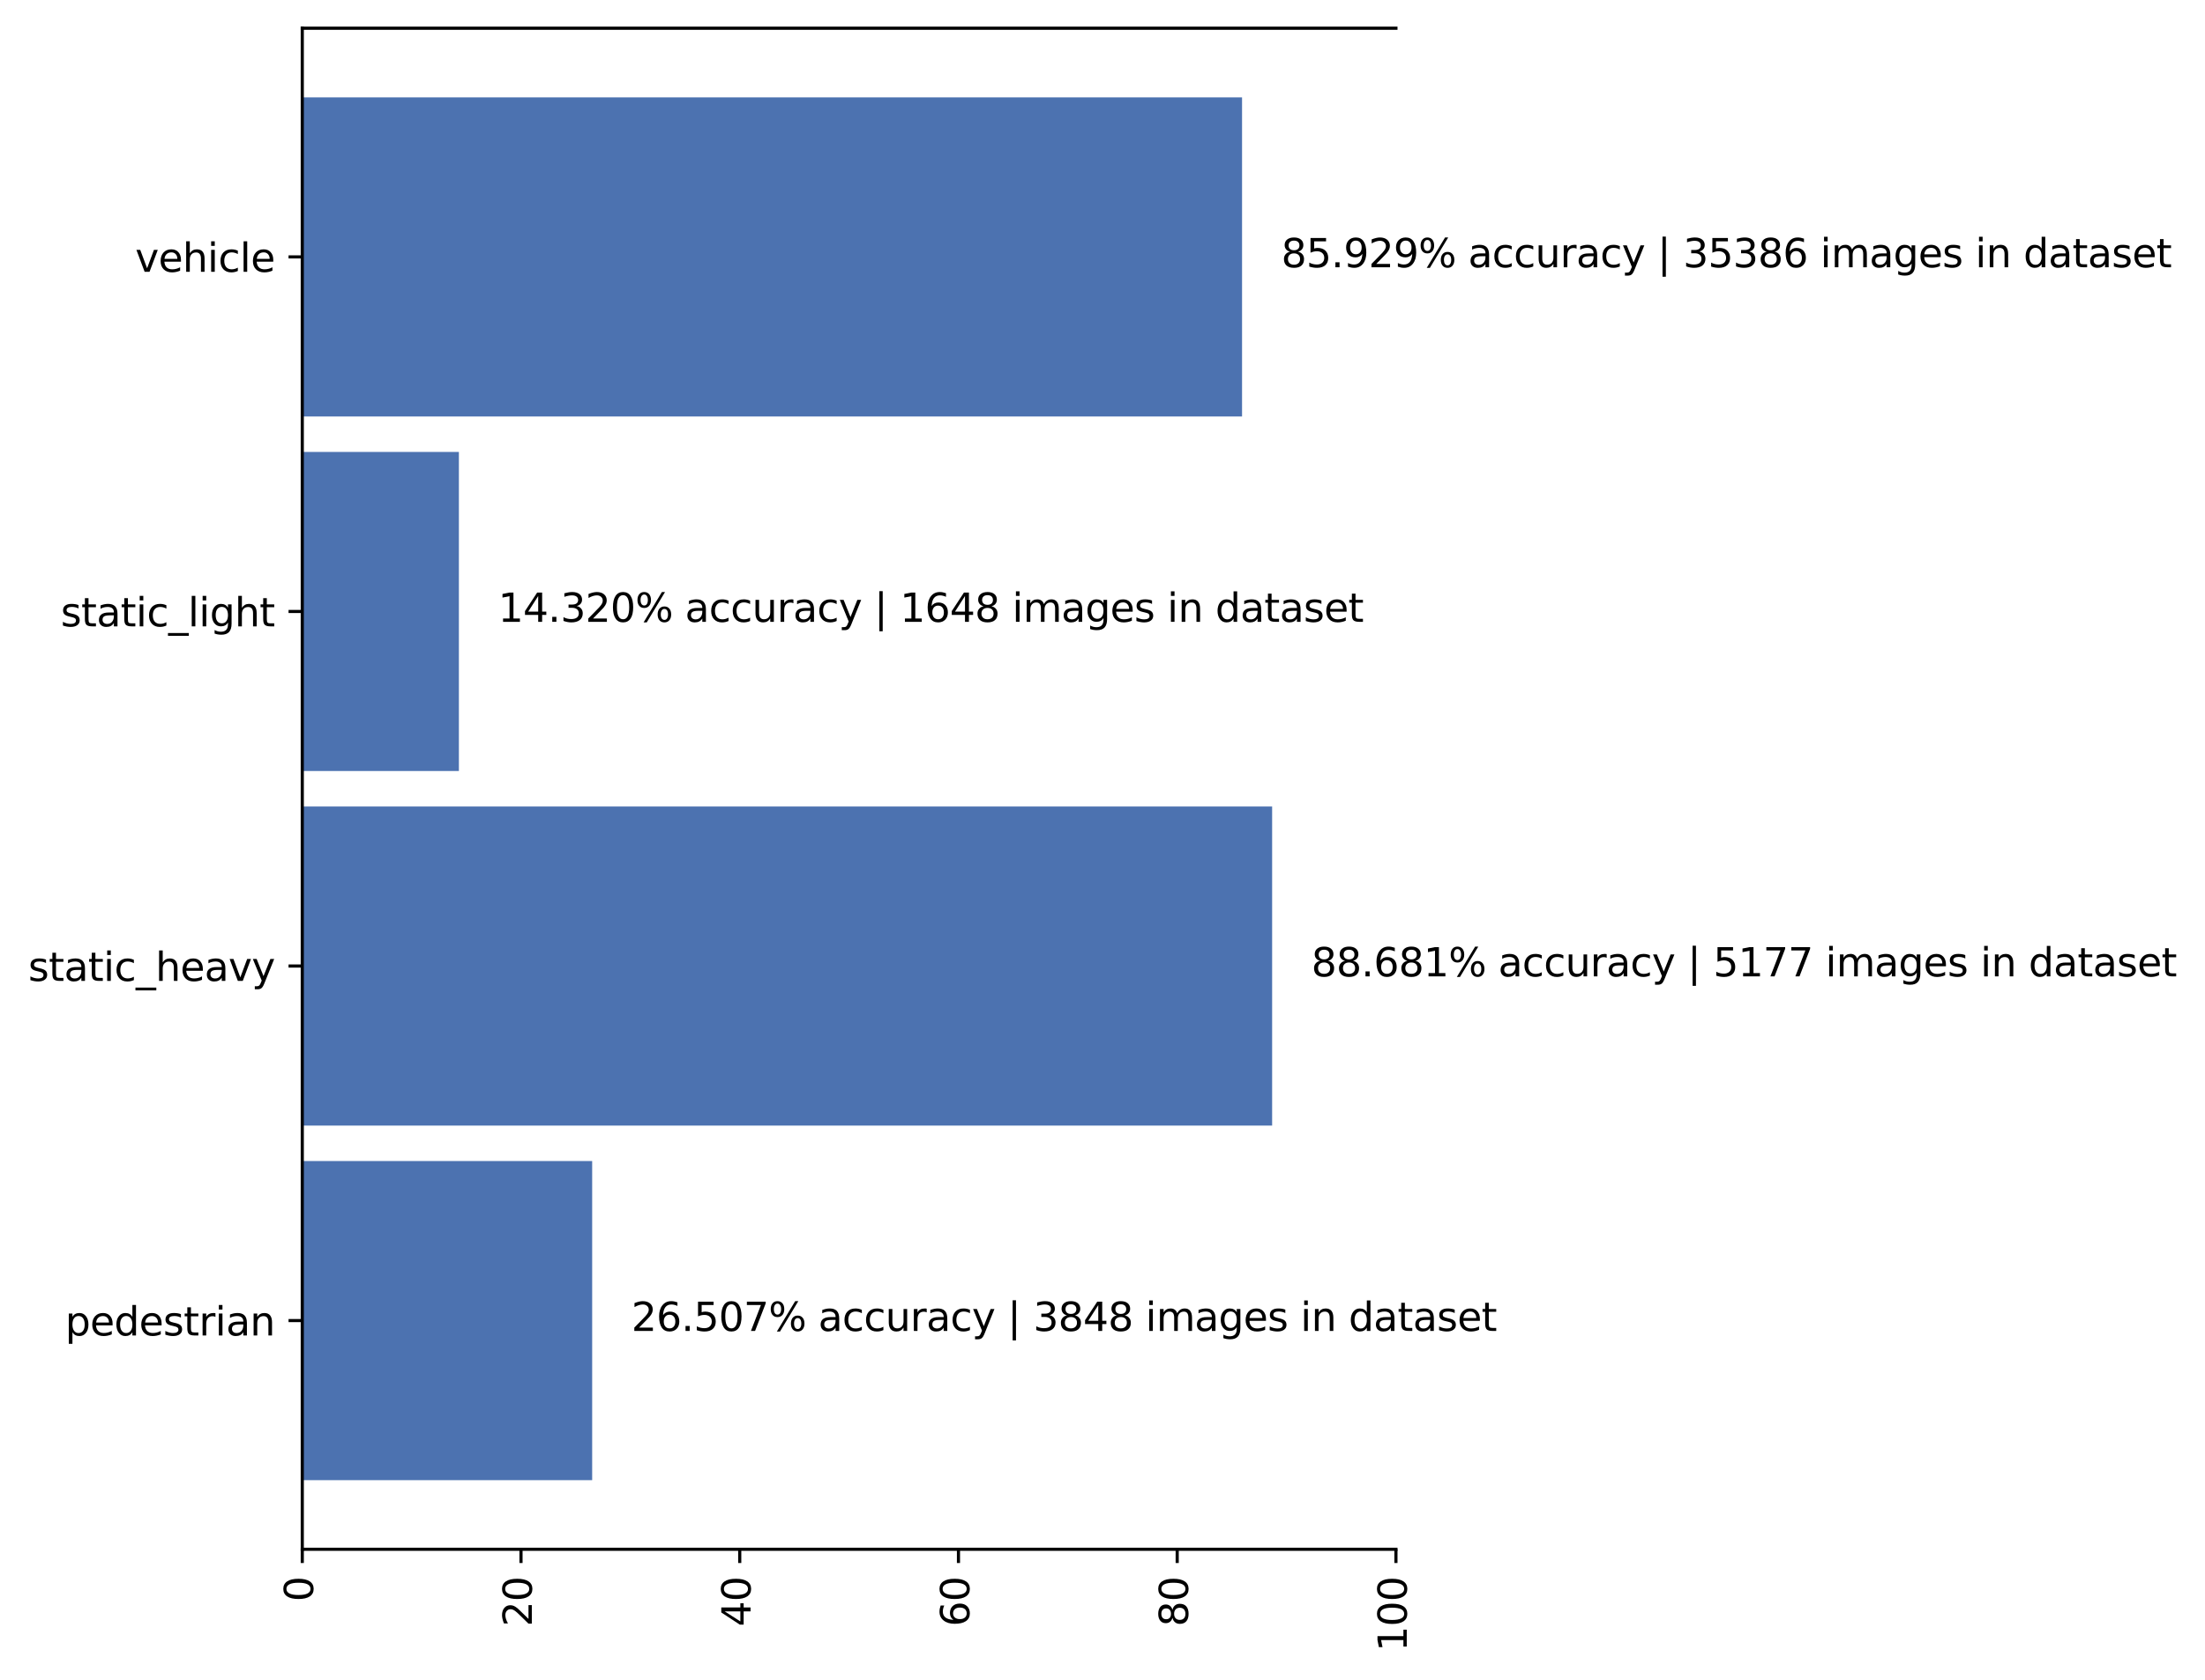 <?xml version="1.0" encoding="utf-8" standalone="no"?>
<!DOCTYPE svg PUBLIC "-//W3C//DTD SVG 1.1//EN"
  "http://www.w3.org/Graphics/SVG/1.1/DTD/svg11.dtd">
<svg xmlns:xlink="http://www.w3.org/1999/xlink" width="562.51pt" height="428.567pt" viewBox="0 0 562.51 428.567" xmlns="http://www.w3.org/2000/svg" version="1.1">
 <defs>
  <style type="text/css">*{stroke-linejoin: round; stroke-linecap: butt}</style>
 </defs>
 <g id="figure_1">
  <g id="patch_1">
   <path d="M 0 428.567 
L 562.51 428.567 
L 562.51 0 
L 0 0 
z
" style="fill: #ffffff"/>
  </g>
  <g id="axes_1">
   <g id="patch_2">
    <path d="M 77.111 395.28 
L 356.111 395.28 
L 356.111 7.2 
L 77.111 7.2 
z
" style="fill: #ffffff"/>
   </g>
   <g id="patch_3">
    <path d="M 77.111 377.64 
L 151.066 377.64 
L 151.066 296.225 
L 77.111 296.225 
z
" clip-path="url(#pc19cdb810f)" style="fill: #4c72b0"/>
   </g>
   <g id="patch_4">
    <path d="M 77.111 287.178 
L 324.53 287.178 
L 324.53 205.763 
L 77.111 205.763 
z
" clip-path="url(#pc19cdb810f)" style="fill: #4c72b0"/>
   </g>
   <g id="patch_5">
    <path d="M 77.111 196.717 
L 117.065 196.717 
L 117.065 115.302 
L 77.111 115.302 
z
" clip-path="url(#pc19cdb810f)" style="fill: #4c72b0"/>
   </g>
   <g id="patch_6">
    <path d="M 77.111 106.255 
L 316.854 106.255 
L 316.854 24.84 
L 77.111 24.84 
z
" clip-path="url(#pc19cdb810f)" style="fill: #4c72b0"/>
   </g>
   <g id="matplotlib.axis_1">
    <g id="xtick_1">
     <g id="line2d_1">
      <defs>
       <path id="mb0c09ec65a" d="M 0 0 
L 0 3.5 
" style="stroke: #000000; stroke-width: 0.8"/>
      </defs>
      <g>
       <use xlink:href="#mb0c09ec65a" x="77.111" y="395.28" style="stroke: #000000; stroke-width: 0.8"/>
      </g>
     </g>
     <g id="text_1">
      <!-- 0 -->
      <g transform="translate(79.87 408.642) rotate(-90) scale(0.1 -0.1)">
       <defs>
        <path id="DejaVuSans-30" d="M 2034 4250 
Q 1547 4250 1301 3770 
Q 1056 3291 1056 2328 
Q 1056 1369 1301 889 
Q 1547 409 2034 409 
Q 2525 409 2770 889 
Q 3016 1369 3016 2328 
Q 3016 3291 2770 3770 
Q 2525 4250 2034 4250 
z
M 2034 4750 
Q 2819 4750 3233 4129 
Q 3647 3509 3647 2328 
Q 3647 1150 3233 529 
Q 2819 -91 2034 -91 
Q 1250 -91 836 529 
Q 422 1150 422 2328 
Q 422 3509 836 4129 
Q 1250 4750 2034 4750 
z
" transform="scale(0.016)"/>
       </defs>
       <use xlink:href="#DejaVuSans-30"/>
      </g>
     </g>
    </g>
    <g id="xtick_2">
     <g id="line2d_2">
      <g>
       <use xlink:href="#mb0c09ec65a" x="132.911" y="395.28" style="stroke: #000000; stroke-width: 0.8"/>
      </g>
     </g>
     <g id="text_2">
      <!-- 20 -->
      <g transform="translate(135.67 415.005) rotate(-90) scale(0.1 -0.1)">
       <defs>
        <path id="DejaVuSans-32" d="M 1228 531 
L 3431 531 
L 3431 0 
L 469 0 
L 469 531 
Q 828 903 1448 1529 
Q 2069 2156 2228 2338 
Q 2531 2678 2651 2914 
Q 2772 3150 2772 3378 
Q 2772 3750 2511 3984 
Q 2250 4219 1831 4219 
Q 1534 4219 1204 4116 
Q 875 4013 500 3803 
L 500 4441 
Q 881 4594 1212 4672 
Q 1544 4750 1819 4750 
Q 2544 4750 2975 4387 
Q 3406 4025 3406 3419 
Q 3406 3131 3298 2873 
Q 3191 2616 2906 2266 
Q 2828 2175 2409 1742 
Q 1991 1309 1228 531 
z
" transform="scale(0.016)"/>
       </defs>
       <use xlink:href="#DejaVuSans-32"/>
       <use xlink:href="#DejaVuSans-30" x="63.623"/>
      </g>
     </g>
    </g>
    <g id="xtick_3">
     <g id="line2d_3">
      <g>
       <use xlink:href="#mb0c09ec65a" x="188.711" y="395.28" style="stroke: #000000; stroke-width: 0.8"/>
      </g>
     </g>
     <g id="text_3">
      <!-- 40 -->
      <g transform="translate(191.47 415.005) rotate(-90) scale(0.1 -0.1)">
       <defs>
        <path id="DejaVuSans-34" d="M 2419 4116 
L 825 1625 
L 2419 1625 
L 2419 4116 
z
M 2253 4666 
L 3047 4666 
L 3047 1625 
L 3713 1625 
L 3713 1100 
L 3047 1100 
L 3047 0 
L 2419 0 
L 2419 1100 
L 313 1100 
L 313 1709 
L 2253 4666 
z
" transform="scale(0.016)"/>
       </defs>
       <use xlink:href="#DejaVuSans-34"/>
       <use xlink:href="#DejaVuSans-30" x="63.623"/>
      </g>
     </g>
    </g>
    <g id="xtick_4">
     <g id="line2d_4">
      <g>
       <use xlink:href="#mb0c09ec65a" x="244.511" y="395.28" style="stroke: #000000; stroke-width: 0.8"/>
      </g>
     </g>
     <g id="text_4">
      <!-- 60 -->
      <g transform="translate(247.27 415.005) rotate(-90) scale(0.1 -0.1)">
       <defs>
        <path id="DejaVuSans-36" d="M 2113 2584 
Q 1688 2584 1439 2293 
Q 1191 2003 1191 1497 
Q 1191 994 1439 701 
Q 1688 409 2113 409 
Q 2538 409 2786 701 
Q 3034 994 3034 1497 
Q 3034 2003 2786 2293 
Q 2538 2584 2113 2584 
z
M 3366 4563 
L 3366 3988 
Q 3128 4100 2886 4159 
Q 2644 4219 2406 4219 
Q 1781 4219 1451 3797 
Q 1122 3375 1075 2522 
Q 1259 2794 1537 2939 
Q 1816 3084 2150 3084 
Q 2853 3084 3261 2657 
Q 3669 2231 3669 1497 
Q 3669 778 3244 343 
Q 2819 -91 2113 -91 
Q 1303 -91 875 529 
Q 447 1150 447 2328 
Q 447 3434 972 4092 
Q 1497 4750 2381 4750 
Q 2619 4750 2861 4703 
Q 3103 4656 3366 4563 
z
" transform="scale(0.016)"/>
       </defs>
       <use xlink:href="#DejaVuSans-36"/>
       <use xlink:href="#DejaVuSans-30" x="63.623"/>
      </g>
     </g>
    </g>
    <g id="xtick_5">
     <g id="line2d_5">
      <g>
       <use xlink:href="#mb0c09ec65a" x="300.311" y="395.28" style="stroke: #000000; stroke-width: 0.8"/>
      </g>
     </g>
     <g id="text_5">
      <!-- 80 -->
      <g transform="translate(303.07 415.005) rotate(-90) scale(0.1 -0.1)">
       <defs>
        <path id="DejaVuSans-38" d="M 2034 2216 
Q 1584 2216 1326 1975 
Q 1069 1734 1069 1313 
Q 1069 891 1326 650 
Q 1584 409 2034 409 
Q 2484 409 2743 651 
Q 3003 894 3003 1313 
Q 3003 1734 2745 1975 
Q 2488 2216 2034 2216 
z
M 1403 2484 
Q 997 2584 770 2862 
Q 544 3141 544 3541 
Q 544 4100 942 4425 
Q 1341 4750 2034 4750 
Q 2731 4750 3128 4425 
Q 3525 4100 3525 3541 
Q 3525 3141 3298 2862 
Q 3072 2584 2669 2484 
Q 3125 2378 3379 2068 
Q 3634 1759 3634 1313 
Q 3634 634 3220 271 
Q 2806 -91 2034 -91 
Q 1263 -91 848 271 
Q 434 634 434 1313 
Q 434 1759 690 2068 
Q 947 2378 1403 2484 
z
M 1172 3481 
Q 1172 3119 1398 2916 
Q 1625 2713 2034 2713 
Q 2441 2713 2670 2916 
Q 2900 3119 2900 3481 
Q 2900 3844 2670 4047 
Q 2441 4250 2034 4250 
Q 1625 4250 1398 4047 
Q 1172 3844 1172 3481 
z
" transform="scale(0.016)"/>
       </defs>
       <use xlink:href="#DejaVuSans-38"/>
       <use xlink:href="#DejaVuSans-30" x="63.623"/>
      </g>
     </g>
    </g>
    <g id="xtick_6">
     <g id="line2d_6">
      <g>
       <use xlink:href="#mb0c09ec65a" x="356.111" y="395.28" style="stroke: #000000; stroke-width: 0.8"/>
      </g>
     </g>
     <g id="text_6">
      <!-- 100 -->
      <g transform="translate(358.87 421.368) rotate(-90) scale(0.1 -0.1)">
       <defs>
        <path id="DejaVuSans-31" d="M 794 531 
L 1825 531 
L 1825 4091 
L 703 3866 
L 703 4441 
L 1819 4666 
L 2450 4666 
L 2450 531 
L 3481 531 
L 3481 0 
L 794 0 
L 794 531 
z
" transform="scale(0.016)"/>
       </defs>
       <use xlink:href="#DejaVuSans-31"/>
       <use xlink:href="#DejaVuSans-30" x="63.623"/>
       <use xlink:href="#DejaVuSans-30" x="127.246"/>
      </g>
     </g>
    </g>
   </g>
   <g id="matplotlib.axis_2">
    <g id="ytick_1">
     <g id="line2d_7">
      <defs>
       <path id="m4b976efcc9" d="M 0 0 
L -3.5 0 
" style="stroke: #000000; stroke-width: 0.8"/>
      </defs>
      <g>
       <use xlink:href="#m4b976efcc9" x="77.111" y="336.932" style="stroke: #000000; stroke-width: 0.8"/>
      </g>
     </g>
     <g id="text_7">
      <!-- pedestrian -->
      <g transform="translate(16.623 340.732) scale(0.1 -0.1)">
       <defs>
        <path id="DejaVuSans-70" d="M 1159 525 
L 1159 -1331 
L 581 -1331 
L 581 3500 
L 1159 3500 
L 1159 2969 
Q 1341 3281 1617 3432 
Q 1894 3584 2278 3584 
Q 2916 3584 3314 3078 
Q 3713 2572 3713 1747 
Q 3713 922 3314 415 
Q 2916 -91 2278 -91 
Q 1894 -91 1617 61 
Q 1341 213 1159 525 
z
M 3116 1747 
Q 3116 2381 2855 2742 
Q 2594 3103 2138 3103 
Q 1681 3103 1420 2742 
Q 1159 2381 1159 1747 
Q 1159 1113 1420 752 
Q 1681 391 2138 391 
Q 2594 391 2855 752 
Q 3116 1113 3116 1747 
z
" transform="scale(0.016)"/>
        <path id="DejaVuSans-65" d="M 3597 1894 
L 3597 1613 
L 953 1613 
Q 991 1019 1311 708 
Q 1631 397 2203 397 
Q 2534 397 2845 478 
Q 3156 559 3463 722 
L 3463 178 
Q 3153 47 2828 -22 
Q 2503 -91 2169 -91 
Q 1331 -91 842 396 
Q 353 884 353 1716 
Q 353 2575 817 3079 
Q 1281 3584 2069 3584 
Q 2775 3584 3186 3129 
Q 3597 2675 3597 1894 
z
M 3022 2063 
Q 3016 2534 2758 2815 
Q 2500 3097 2075 3097 
Q 1594 3097 1305 2825 
Q 1016 2553 972 2059 
L 3022 2063 
z
" transform="scale(0.016)"/>
        <path id="DejaVuSans-64" d="M 2906 2969 
L 2906 4863 
L 3481 4863 
L 3481 0 
L 2906 0 
L 2906 525 
Q 2725 213 2448 61 
Q 2172 -91 1784 -91 
Q 1150 -91 751 415 
Q 353 922 353 1747 
Q 353 2572 751 3078 
Q 1150 3584 1784 3584 
Q 2172 3584 2448 3432 
Q 2725 3281 2906 2969 
z
M 947 1747 
Q 947 1113 1208 752 
Q 1469 391 1925 391 
Q 2381 391 2643 752 
Q 2906 1113 2906 1747 
Q 2906 2381 2643 2742 
Q 2381 3103 1925 3103 
Q 1469 3103 1208 2742 
Q 947 2381 947 1747 
z
" transform="scale(0.016)"/>
        <path id="DejaVuSans-73" d="M 2834 3397 
L 2834 2853 
Q 2591 2978 2328 3040 
Q 2066 3103 1784 3103 
Q 1356 3103 1142 2972 
Q 928 2841 928 2578 
Q 928 2378 1081 2264 
Q 1234 2150 1697 2047 
L 1894 2003 
Q 2506 1872 2764 1633 
Q 3022 1394 3022 966 
Q 3022 478 2636 193 
Q 2250 -91 1575 -91 
Q 1294 -91 989 -36 
Q 684 19 347 128 
L 347 722 
Q 666 556 975 473 
Q 1284 391 1588 391 
Q 1994 391 2212 530 
Q 2431 669 2431 922 
Q 2431 1156 2273 1281 
Q 2116 1406 1581 1522 
L 1381 1569 
Q 847 1681 609 1914 
Q 372 2147 372 2553 
Q 372 3047 722 3315 
Q 1072 3584 1716 3584 
Q 2034 3584 2315 3537 
Q 2597 3491 2834 3397 
z
" transform="scale(0.016)"/>
        <path id="DejaVuSans-74" d="M 1172 4494 
L 1172 3500 
L 2356 3500 
L 2356 3053 
L 1172 3053 
L 1172 1153 
Q 1172 725 1289 603 
Q 1406 481 1766 481 
L 2356 481 
L 2356 0 
L 1766 0 
Q 1100 0 847 248 
Q 594 497 594 1153 
L 594 3053 
L 172 3053 
L 172 3500 
L 594 3500 
L 594 4494 
L 1172 4494 
z
" transform="scale(0.016)"/>
        <path id="DejaVuSans-72" d="M 2631 2963 
Q 2534 3019 2420 3045 
Q 2306 3072 2169 3072 
Q 1681 3072 1420 2755 
Q 1159 2438 1159 1844 
L 1159 0 
L 581 0 
L 581 3500 
L 1159 3500 
L 1159 2956 
Q 1341 3275 1631 3429 
Q 1922 3584 2338 3584 
Q 2397 3584 2469 3576 
Q 2541 3569 2628 3553 
L 2631 2963 
z
" transform="scale(0.016)"/>
        <path id="DejaVuSans-69" d="M 603 3500 
L 1178 3500 
L 1178 0 
L 603 0 
L 603 3500 
z
M 603 4863 
L 1178 4863 
L 1178 4134 
L 603 4134 
L 603 4863 
z
" transform="scale(0.016)"/>
        <path id="DejaVuSans-61" d="M 2194 1759 
Q 1497 1759 1228 1600 
Q 959 1441 959 1056 
Q 959 750 1161 570 
Q 1363 391 1709 391 
Q 2188 391 2477 730 
Q 2766 1069 2766 1631 
L 2766 1759 
L 2194 1759 
z
M 3341 1997 
L 3341 0 
L 2766 0 
L 2766 531 
Q 2569 213 2275 61 
Q 1981 -91 1556 -91 
Q 1019 -91 701 211 
Q 384 513 384 1019 
Q 384 1609 779 1909 
Q 1175 2209 1959 2209 
L 2766 2209 
L 2766 2266 
Q 2766 2663 2505 2880 
Q 2244 3097 1772 3097 
Q 1472 3097 1187 3025 
Q 903 2953 641 2809 
L 641 3341 
Q 956 3463 1253 3523 
Q 1550 3584 1831 3584 
Q 2591 3584 2966 3190 
Q 3341 2797 3341 1997 
z
" transform="scale(0.016)"/>
        <path id="DejaVuSans-6e" d="M 3513 2113 
L 3513 0 
L 2938 0 
L 2938 2094 
Q 2938 2591 2744 2837 
Q 2550 3084 2163 3084 
Q 1697 3084 1428 2787 
Q 1159 2491 1159 1978 
L 1159 0 
L 581 0 
L 581 3500 
L 1159 3500 
L 1159 2956 
Q 1366 3272 1645 3428 
Q 1925 3584 2291 3584 
Q 2894 3584 3203 3211 
Q 3513 2838 3513 2113 
z
" transform="scale(0.016)"/>
       </defs>
       <use xlink:href="#DejaVuSans-70"/>
       <use xlink:href="#DejaVuSans-65" x="63.477"/>
       <use xlink:href="#DejaVuSans-64" x="125"/>
       <use xlink:href="#DejaVuSans-65" x="188.477"/>
       <use xlink:href="#DejaVuSans-73" x="250"/>
       <use xlink:href="#DejaVuSans-74" x="302.1"/>
       <use xlink:href="#DejaVuSans-72" x="341.309"/>
       <use xlink:href="#DejaVuSans-69" x="382.422"/>
       <use xlink:href="#DejaVuSans-61" x="410.205"/>
       <use xlink:href="#DejaVuSans-6e" x="471.484"/>
      </g>
     </g>
    </g>
    <g id="ytick_2">
     <g id="line2d_8">
      <g>
       <use xlink:href="#m4b976efcc9" x="77.111" y="246.471" style="stroke: #000000; stroke-width: 0.8"/>
      </g>
     </g>
     <g id="text_8">
      <!-- static_heavy -->
      <g transform="translate(7.2 250.27) scale(0.1 -0.1)">
       <defs>
        <path id="DejaVuSans-63" d="M 3122 3366 
L 3122 2828 
Q 2878 2963 2633 3030 
Q 2388 3097 2138 3097 
Q 1578 3097 1268 2742 
Q 959 2388 959 1747 
Q 959 1106 1268 751 
Q 1578 397 2138 397 
Q 2388 397 2633 464 
Q 2878 531 3122 666 
L 3122 134 
Q 2881 22 2623 -34 
Q 2366 -91 2075 -91 
Q 1284 -91 818 406 
Q 353 903 353 1747 
Q 353 2603 823 3093 
Q 1294 3584 2113 3584 
Q 2378 3584 2631 3529 
Q 2884 3475 3122 3366 
z
" transform="scale(0.016)"/>
        <path id="DejaVuSans-5f" d="M 3263 -1063 
L 3263 -1509 
L -63 -1509 
L -63 -1063 
L 3263 -1063 
z
" transform="scale(0.016)"/>
        <path id="DejaVuSans-68" d="M 3513 2113 
L 3513 0 
L 2938 0 
L 2938 2094 
Q 2938 2591 2744 2837 
Q 2550 3084 2163 3084 
Q 1697 3084 1428 2787 
Q 1159 2491 1159 1978 
L 1159 0 
L 581 0 
L 581 4863 
L 1159 4863 
L 1159 2956 
Q 1366 3272 1645 3428 
Q 1925 3584 2291 3584 
Q 2894 3584 3203 3211 
Q 3513 2838 3513 2113 
z
" transform="scale(0.016)"/>
        <path id="DejaVuSans-76" d="M 191 3500 
L 800 3500 
L 1894 563 
L 2988 3500 
L 3597 3500 
L 2284 0 
L 1503 0 
L 191 3500 
z
" transform="scale(0.016)"/>
        <path id="DejaVuSans-79" d="M 2059 -325 
Q 1816 -950 1584 -1140 
Q 1353 -1331 966 -1331 
L 506 -1331 
L 506 -850 
L 844 -850 
Q 1081 -850 1212 -737 
Q 1344 -625 1503 -206 
L 1606 56 
L 191 3500 
L 800 3500 
L 1894 763 
L 2988 3500 
L 3597 3500 
L 2059 -325 
z
" transform="scale(0.016)"/>
       </defs>
       <use xlink:href="#DejaVuSans-73"/>
       <use xlink:href="#DejaVuSans-74" x="52.1"/>
       <use xlink:href="#DejaVuSans-61" x="91.309"/>
       <use xlink:href="#DejaVuSans-74" x="152.588"/>
       <use xlink:href="#DejaVuSans-69" x="191.797"/>
       <use xlink:href="#DejaVuSans-63" x="219.58"/>
       <use xlink:href="#DejaVuSans-5f" x="274.561"/>
       <use xlink:href="#DejaVuSans-68" x="324.561"/>
       <use xlink:href="#DejaVuSans-65" x="387.939"/>
       <use xlink:href="#DejaVuSans-61" x="449.463"/>
       <use xlink:href="#DejaVuSans-76" x="510.742"/>
       <use xlink:href="#DejaVuSans-79" x="569.922"/>
      </g>
     </g>
    </g>
    <g id="ytick_3">
     <g id="line2d_9">
      <g>
       <use xlink:href="#m4b976efcc9" x="77.111" y="156.009" style="stroke: #000000; stroke-width: 0.8"/>
      </g>
     </g>
     <g id="text_9">
      <!-- static_light -->
      <g transform="translate(15.494 159.808) scale(0.1 -0.1)">
       <defs>
        <path id="DejaVuSans-6c" d="M 603 4863 
L 1178 4863 
L 1178 0 
L 603 0 
L 603 4863 
z
" transform="scale(0.016)"/>
        <path id="DejaVuSans-67" d="M 2906 1791 
Q 2906 2416 2648 2759 
Q 2391 3103 1925 3103 
Q 1463 3103 1205 2759 
Q 947 2416 947 1791 
Q 947 1169 1205 825 
Q 1463 481 1925 481 
Q 2391 481 2648 825 
Q 2906 1169 2906 1791 
z
M 3481 434 
Q 3481 -459 3084 -895 
Q 2688 -1331 1869 -1331 
Q 1566 -1331 1297 -1286 
Q 1028 -1241 775 -1147 
L 775 -588 
Q 1028 -725 1275 -790 
Q 1522 -856 1778 -856 
Q 2344 -856 2625 -561 
Q 2906 -266 2906 331 
L 2906 616 
Q 2728 306 2450 153 
Q 2172 0 1784 0 
Q 1141 0 747 490 
Q 353 981 353 1791 
Q 353 2603 747 3093 
Q 1141 3584 1784 3584 
Q 2172 3584 2450 3431 
Q 2728 3278 2906 2969 
L 2906 3500 
L 3481 3500 
L 3481 434 
z
" transform="scale(0.016)"/>
       </defs>
       <use xlink:href="#DejaVuSans-73"/>
       <use xlink:href="#DejaVuSans-74" x="52.1"/>
       <use xlink:href="#DejaVuSans-61" x="91.309"/>
       <use xlink:href="#DejaVuSans-74" x="152.588"/>
       <use xlink:href="#DejaVuSans-69" x="191.797"/>
       <use xlink:href="#DejaVuSans-63" x="219.58"/>
       <use xlink:href="#DejaVuSans-5f" x="274.561"/>
       <use xlink:href="#DejaVuSans-6c" x="324.561"/>
       <use xlink:href="#DejaVuSans-69" x="352.344"/>
       <use xlink:href="#DejaVuSans-67" x="380.127"/>
       <use xlink:href="#DejaVuSans-68" x="443.604"/>
       <use xlink:href="#DejaVuSans-74" x="506.982"/>
      </g>
     </g>
    </g>
    <g id="ytick_4">
     <g id="line2d_10">
      <g>
       <use xlink:href="#m4b976efcc9" x="77.111" y="65.548" style="stroke: #000000; stroke-width: 0.8"/>
      </g>
     </g>
     <g id="text_10">
      <!-- vehicle -->
      <g transform="translate(34.494 69.347) scale(0.1 -0.1)">
       <use xlink:href="#DejaVuSans-76"/>
       <use xlink:href="#DejaVuSans-65" x="59.18"/>
       <use xlink:href="#DejaVuSans-68" x="120.703"/>
       <use xlink:href="#DejaVuSans-69" x="184.082"/>
       <use xlink:href="#DejaVuSans-63" x="211.865"/>
       <use xlink:href="#DejaVuSans-6c" x="266.846"/>
       <use xlink:href="#DejaVuSans-65" x="294.629"/>
      </g>
     </g>
    </g>
   </g>
   <g id="patch_7">
    <path d="M 77.111 395.28 
L 77.111 7.2 
" style="fill: none; stroke: #000000; stroke-width: 0.8; stroke-linejoin: miter; stroke-linecap: square"/>
   </g>
   <g id="patch_8">
    <path d="M 77.111 395.28 
L 356.111 395.28 
" style="fill: none; stroke: #000000; stroke-width: 0.8; stroke-linejoin: miter; stroke-linecap: square"/>
   </g>
   <g id="patch_9">
    <path d="M 77.111 7.2 
L 356.111 7.2 
" style="fill: none; stroke: #000000; stroke-width: 0.8; stroke-linejoin: miter; stroke-linecap: square"/>
   </g>
   <g id="text_11">
    <!-- 26.507% accuracy | 3848 images in dataset -->
    <g transform="translate(161.066 339.574) scale(0.1 -0.1)">
     <defs>
      <path id="DejaVuSans-2e" d="M 684 794 
L 1344 794 
L 1344 0 
L 684 0 
L 684 794 
z
" transform="scale(0.016)"/>
      <path id="DejaVuSans-35" d="M 691 4666 
L 3169 4666 
L 3169 4134 
L 1269 4134 
L 1269 2991 
Q 1406 3038 1543 3061 
Q 1681 3084 1819 3084 
Q 2600 3084 3056 2656 
Q 3513 2228 3513 1497 
Q 3513 744 3044 326 
Q 2575 -91 1722 -91 
Q 1428 -91 1123 -41 
Q 819 9 494 109 
L 494 744 
Q 775 591 1075 516 
Q 1375 441 1709 441 
Q 2250 441 2565 725 
Q 2881 1009 2881 1497 
Q 2881 1984 2565 2268 
Q 2250 2553 1709 2553 
Q 1456 2553 1204 2497 
Q 953 2441 691 2322 
L 691 4666 
z
" transform="scale(0.016)"/>
      <path id="DejaVuSans-37" d="M 525 4666 
L 3525 4666 
L 3525 4397 
L 1831 0 
L 1172 0 
L 2766 4134 
L 525 4134 
L 525 4666 
z
" transform="scale(0.016)"/>
      <path id="DejaVuSans-25" d="M 4653 2053 
Q 4381 2053 4226 1822 
Q 4072 1591 4072 1178 
Q 4072 772 4226 539 
Q 4381 306 4653 306 
Q 4919 306 5073 539 
Q 5228 772 5228 1178 
Q 5228 1588 5073 1820 
Q 4919 2053 4653 2053 
z
M 4653 2450 
Q 5147 2450 5437 2106 
Q 5728 1763 5728 1178 
Q 5728 594 5436 251 
Q 5144 -91 4653 -91 
Q 4153 -91 3862 251 
Q 3572 594 3572 1178 
Q 3572 1766 3864 2108 
Q 4156 2450 4653 2450 
z
M 1428 4353 
Q 1159 4353 1004 4120 
Q 850 3888 850 3481 
Q 850 3069 1003 2837 
Q 1156 2606 1428 2606 
Q 1700 2606 1854 2837 
Q 2009 3069 2009 3481 
Q 2009 3884 1853 4118 
Q 1697 4353 1428 4353 
z
M 4250 4750 
L 4750 4750 
L 1831 -91 
L 1331 -91 
L 4250 4750 
z
M 1428 4750 
Q 1922 4750 2215 4408 
Q 2509 4066 2509 3481 
Q 2509 2891 2217 2550 
Q 1925 2209 1428 2209 
Q 931 2209 642 2551 
Q 353 2894 353 3481 
Q 353 4063 643 4406 
Q 934 4750 1428 4750 
z
" transform="scale(0.016)"/>
      <path id="DejaVuSans-20" transform="scale(0.016)"/>
      <path id="DejaVuSans-75" d="M 544 1381 
L 544 3500 
L 1119 3500 
L 1119 1403 
Q 1119 906 1312 657 
Q 1506 409 1894 409 
Q 2359 409 2629 706 
Q 2900 1003 2900 1516 
L 2900 3500 
L 3475 3500 
L 3475 0 
L 2900 0 
L 2900 538 
Q 2691 219 2414 64 
Q 2138 -91 1772 -91 
Q 1169 -91 856 284 
Q 544 659 544 1381 
z
M 1991 3584 
L 1991 3584 
z
" transform="scale(0.016)"/>
      <path id="DejaVuSans-7c" d="M 1344 4891 
L 1344 -1509 
L 813 -1509 
L 813 4891 
L 1344 4891 
z
" transform="scale(0.016)"/>
      <path id="DejaVuSans-33" d="M 2597 2516 
Q 3050 2419 3304 2112 
Q 3559 1806 3559 1356 
Q 3559 666 3084 287 
Q 2609 -91 1734 -91 
Q 1441 -91 1130 -33 
Q 819 25 488 141 
L 488 750 
Q 750 597 1062 519 
Q 1375 441 1716 441 
Q 2309 441 2620 675 
Q 2931 909 2931 1356 
Q 2931 1769 2642 2001 
Q 2353 2234 1838 2234 
L 1294 2234 
L 1294 2753 
L 1863 2753 
Q 2328 2753 2575 2939 
Q 2822 3125 2822 3475 
Q 2822 3834 2567 4026 
Q 2313 4219 1838 4219 
Q 1578 4219 1281 4162 
Q 984 4106 628 3988 
L 628 4550 
Q 988 4650 1302 4700 
Q 1616 4750 1894 4750 
Q 2613 4750 3031 4423 
Q 3450 4097 3450 3541 
Q 3450 3153 3228 2886 
Q 3006 2619 2597 2516 
z
" transform="scale(0.016)"/>
      <path id="DejaVuSans-6d" d="M 3328 2828 
Q 3544 3216 3844 3400 
Q 4144 3584 4550 3584 
Q 5097 3584 5394 3201 
Q 5691 2819 5691 2113 
L 5691 0 
L 5113 0 
L 5113 2094 
Q 5113 2597 4934 2840 
Q 4756 3084 4391 3084 
Q 3944 3084 3684 2787 
Q 3425 2491 3425 1978 
L 3425 0 
L 2847 0 
L 2847 2094 
Q 2847 2600 2669 2842 
Q 2491 3084 2119 3084 
Q 1678 3084 1418 2786 
Q 1159 2488 1159 1978 
L 1159 0 
L 581 0 
L 581 3500 
L 1159 3500 
L 1159 2956 
Q 1356 3278 1631 3431 
Q 1906 3584 2284 3584 
Q 2666 3584 2933 3390 
Q 3200 3197 3328 2828 
z
" transform="scale(0.016)"/>
     </defs>
     <use xlink:href="#DejaVuSans-32"/>
     <use xlink:href="#DejaVuSans-36" x="63.623"/>
     <use xlink:href="#DejaVuSans-2e" x="127.246"/>
     <use xlink:href="#DejaVuSans-35" x="159.033"/>
     <use xlink:href="#DejaVuSans-30" x="222.656"/>
     <use xlink:href="#DejaVuSans-37" x="286.279"/>
     <use xlink:href="#DejaVuSans-25" x="349.902"/>
     <use xlink:href="#DejaVuSans-20" x="444.922"/>
     <use xlink:href="#DejaVuSans-61" x="476.709"/>
     <use xlink:href="#DejaVuSans-63" x="537.988"/>
     <use xlink:href="#DejaVuSans-63" x="592.969"/>
     <use xlink:href="#DejaVuSans-75" x="647.949"/>
     <use xlink:href="#DejaVuSans-72" x="711.328"/>
     <use xlink:href="#DejaVuSans-61" x="752.441"/>
     <use xlink:href="#DejaVuSans-63" x="813.721"/>
     <use xlink:href="#DejaVuSans-79" x="868.701"/>
     <use xlink:href="#DejaVuSans-20" x="927.881"/>
     <use xlink:href="#DejaVuSans-7c" x="959.668"/>
     <use xlink:href="#DejaVuSans-20" x="993.359"/>
     <use xlink:href="#DejaVuSans-33" x="1025.146"/>
     <use xlink:href="#DejaVuSans-38" x="1088.77"/>
     <use xlink:href="#DejaVuSans-34" x="1152.393"/>
     <use xlink:href="#DejaVuSans-38" x="1216.016"/>
     <use xlink:href="#DejaVuSans-20" x="1279.639"/>
     <use xlink:href="#DejaVuSans-69" x="1311.426"/>
     <use xlink:href="#DejaVuSans-6d" x="1339.209"/>
     <use xlink:href="#DejaVuSans-61" x="1436.621"/>
     <use xlink:href="#DejaVuSans-67" x="1497.9"/>
     <use xlink:href="#DejaVuSans-65" x="1561.377"/>
     <use xlink:href="#DejaVuSans-73" x="1622.9"/>
     <use xlink:href="#DejaVuSans-20" x="1675"/>
     <use xlink:href="#DejaVuSans-69" x="1706.787"/>
     <use xlink:href="#DejaVuSans-6e" x="1734.57"/>
     <use xlink:href="#DejaVuSans-20" x="1797.949"/>
     <use xlink:href="#DejaVuSans-64" x="1829.736"/>
     <use xlink:href="#DejaVuSans-61" x="1893.213"/>
     <use xlink:href="#DejaVuSans-74" x="1954.492"/>
     <use xlink:href="#DejaVuSans-61" x="1993.701"/>
     <use xlink:href="#DejaVuSans-73" x="2054.98"/>
     <use xlink:href="#DejaVuSans-65" x="2107.08"/>
     <use xlink:href="#DejaVuSans-74" x="2168.604"/>
    </g>
   </g>
   <g id="text_12">
    <!-- 88.681% accuracy | 5177 images in dataset -->
    <g transform="translate(334.53 249.113) scale(0.1 -0.1)">
     <use xlink:href="#DejaVuSans-38"/>
     <use xlink:href="#DejaVuSans-38" x="63.623"/>
     <use xlink:href="#DejaVuSans-2e" x="127.246"/>
     <use xlink:href="#DejaVuSans-36" x="159.033"/>
     <use xlink:href="#DejaVuSans-38" x="222.656"/>
     <use xlink:href="#DejaVuSans-31" x="286.279"/>
     <use xlink:href="#DejaVuSans-25" x="349.902"/>
     <use xlink:href="#DejaVuSans-20" x="444.922"/>
     <use xlink:href="#DejaVuSans-61" x="476.709"/>
     <use xlink:href="#DejaVuSans-63" x="537.988"/>
     <use xlink:href="#DejaVuSans-63" x="592.969"/>
     <use xlink:href="#DejaVuSans-75" x="647.949"/>
     <use xlink:href="#DejaVuSans-72" x="711.328"/>
     <use xlink:href="#DejaVuSans-61" x="752.441"/>
     <use xlink:href="#DejaVuSans-63" x="813.721"/>
     <use xlink:href="#DejaVuSans-79" x="868.701"/>
     <use xlink:href="#DejaVuSans-20" x="927.881"/>
     <use xlink:href="#DejaVuSans-7c" x="959.668"/>
     <use xlink:href="#DejaVuSans-20" x="993.359"/>
     <use xlink:href="#DejaVuSans-35" x="1025.146"/>
     <use xlink:href="#DejaVuSans-31" x="1088.77"/>
     <use xlink:href="#DejaVuSans-37" x="1152.393"/>
     <use xlink:href="#DejaVuSans-37" x="1216.016"/>
     <use xlink:href="#DejaVuSans-20" x="1279.639"/>
     <use xlink:href="#DejaVuSans-69" x="1311.426"/>
     <use xlink:href="#DejaVuSans-6d" x="1339.209"/>
     <use xlink:href="#DejaVuSans-61" x="1436.621"/>
     <use xlink:href="#DejaVuSans-67" x="1497.9"/>
     <use xlink:href="#DejaVuSans-65" x="1561.377"/>
     <use xlink:href="#DejaVuSans-73" x="1622.9"/>
     <use xlink:href="#DejaVuSans-20" x="1675"/>
     <use xlink:href="#DejaVuSans-69" x="1706.787"/>
     <use xlink:href="#DejaVuSans-6e" x="1734.57"/>
     <use xlink:href="#DejaVuSans-20" x="1797.949"/>
     <use xlink:href="#DejaVuSans-64" x="1829.736"/>
     <use xlink:href="#DejaVuSans-61" x="1893.213"/>
     <use xlink:href="#DejaVuSans-74" x="1954.492"/>
     <use xlink:href="#DejaVuSans-61" x="1993.701"/>
     <use xlink:href="#DejaVuSans-73" x="2054.98"/>
     <use xlink:href="#DejaVuSans-65" x="2107.08"/>
     <use xlink:href="#DejaVuSans-74" x="2168.604"/>
    </g>
   </g>
   <g id="text_13">
    <!-- 14.320% accuracy | 1648 images in dataset -->
    <g transform="translate(127.065 158.651) scale(0.1 -0.1)">
     <use xlink:href="#DejaVuSans-31"/>
     <use xlink:href="#DejaVuSans-34" x="63.623"/>
     <use xlink:href="#DejaVuSans-2e" x="127.246"/>
     <use xlink:href="#DejaVuSans-33" x="159.033"/>
     <use xlink:href="#DejaVuSans-32" x="222.656"/>
     <use xlink:href="#DejaVuSans-30" x="286.279"/>
     <use xlink:href="#DejaVuSans-25" x="349.902"/>
     <use xlink:href="#DejaVuSans-20" x="444.922"/>
     <use xlink:href="#DejaVuSans-61" x="476.709"/>
     <use xlink:href="#DejaVuSans-63" x="537.988"/>
     <use xlink:href="#DejaVuSans-63" x="592.969"/>
     <use xlink:href="#DejaVuSans-75" x="647.949"/>
     <use xlink:href="#DejaVuSans-72" x="711.328"/>
     <use xlink:href="#DejaVuSans-61" x="752.441"/>
     <use xlink:href="#DejaVuSans-63" x="813.721"/>
     <use xlink:href="#DejaVuSans-79" x="868.701"/>
     <use xlink:href="#DejaVuSans-20" x="927.881"/>
     <use xlink:href="#DejaVuSans-7c" x="959.668"/>
     <use xlink:href="#DejaVuSans-20" x="993.359"/>
     <use xlink:href="#DejaVuSans-31" x="1025.146"/>
     <use xlink:href="#DejaVuSans-36" x="1088.77"/>
     <use xlink:href="#DejaVuSans-34" x="1152.393"/>
     <use xlink:href="#DejaVuSans-38" x="1216.016"/>
     <use xlink:href="#DejaVuSans-20" x="1279.639"/>
     <use xlink:href="#DejaVuSans-69" x="1311.426"/>
     <use xlink:href="#DejaVuSans-6d" x="1339.209"/>
     <use xlink:href="#DejaVuSans-61" x="1436.621"/>
     <use xlink:href="#DejaVuSans-67" x="1497.9"/>
     <use xlink:href="#DejaVuSans-65" x="1561.377"/>
     <use xlink:href="#DejaVuSans-73" x="1622.9"/>
     <use xlink:href="#DejaVuSans-20" x="1675"/>
     <use xlink:href="#DejaVuSans-69" x="1706.787"/>
     <use xlink:href="#DejaVuSans-6e" x="1734.57"/>
     <use xlink:href="#DejaVuSans-20" x="1797.949"/>
     <use xlink:href="#DejaVuSans-64" x="1829.736"/>
     <use xlink:href="#DejaVuSans-61" x="1893.213"/>
     <use xlink:href="#DejaVuSans-74" x="1954.492"/>
     <use xlink:href="#DejaVuSans-61" x="1993.701"/>
     <use xlink:href="#DejaVuSans-73" x="2054.98"/>
     <use xlink:href="#DejaVuSans-65" x="2107.08"/>
     <use xlink:href="#DejaVuSans-74" x="2168.604"/>
    </g>
   </g>
   <g id="text_14">
    <!-- 85.929% accuracy | 35386 images in dataset -->
    <g transform="translate(326.854 68.19) scale(0.1 -0.1)">
     <defs>
      <path id="DejaVuSans-39" d="M 703 97 
L 703 672 
Q 941 559 1184 500 
Q 1428 441 1663 441 
Q 2288 441 2617 861 
Q 2947 1281 2994 2138 
Q 2813 1869 2534 1725 
Q 2256 1581 1919 1581 
Q 1219 1581 811 2004 
Q 403 2428 403 3163 
Q 403 3881 828 4315 
Q 1253 4750 1959 4750 
Q 2769 4750 3195 4129 
Q 3622 3509 3622 2328 
Q 3622 1225 3098 567 
Q 2575 -91 1691 -91 
Q 1453 -91 1209 -44 
Q 966 3 703 97 
z
M 1959 2075 
Q 2384 2075 2632 2365 
Q 2881 2656 2881 3163 
Q 2881 3666 2632 3958 
Q 2384 4250 1959 4250 
Q 1534 4250 1286 3958 
Q 1038 3666 1038 3163 
Q 1038 2656 1286 2365 
Q 1534 2075 1959 2075 
z
" transform="scale(0.016)"/>
     </defs>
     <use xlink:href="#DejaVuSans-38"/>
     <use xlink:href="#DejaVuSans-35" x="63.623"/>
     <use xlink:href="#DejaVuSans-2e" x="127.246"/>
     <use xlink:href="#DejaVuSans-39" x="159.033"/>
     <use xlink:href="#DejaVuSans-32" x="222.656"/>
     <use xlink:href="#DejaVuSans-39" x="286.279"/>
     <use xlink:href="#DejaVuSans-25" x="349.902"/>
     <use xlink:href="#DejaVuSans-20" x="444.922"/>
     <use xlink:href="#DejaVuSans-61" x="476.709"/>
     <use xlink:href="#DejaVuSans-63" x="537.988"/>
     <use xlink:href="#DejaVuSans-63" x="592.969"/>
     <use xlink:href="#DejaVuSans-75" x="647.949"/>
     <use xlink:href="#DejaVuSans-72" x="711.328"/>
     <use xlink:href="#DejaVuSans-61" x="752.441"/>
     <use xlink:href="#DejaVuSans-63" x="813.721"/>
     <use xlink:href="#DejaVuSans-79" x="868.701"/>
     <use xlink:href="#DejaVuSans-20" x="927.881"/>
     <use xlink:href="#DejaVuSans-7c" x="959.668"/>
     <use xlink:href="#DejaVuSans-20" x="993.359"/>
     <use xlink:href="#DejaVuSans-33" x="1025.146"/>
     <use xlink:href="#DejaVuSans-35" x="1088.77"/>
     <use xlink:href="#DejaVuSans-33" x="1152.393"/>
     <use xlink:href="#DejaVuSans-38" x="1216.016"/>
     <use xlink:href="#DejaVuSans-36" x="1279.639"/>
     <use xlink:href="#DejaVuSans-20" x="1343.262"/>
     <use xlink:href="#DejaVuSans-69" x="1375.049"/>
     <use xlink:href="#DejaVuSans-6d" x="1402.832"/>
     <use xlink:href="#DejaVuSans-61" x="1500.244"/>
     <use xlink:href="#DejaVuSans-67" x="1561.523"/>
     <use xlink:href="#DejaVuSans-65" x="1625"/>
     <use xlink:href="#DejaVuSans-73" x="1686.523"/>
     <use xlink:href="#DejaVuSans-20" x="1738.623"/>
     <use xlink:href="#DejaVuSans-69" x="1770.41"/>
     <use xlink:href="#DejaVuSans-6e" x="1798.193"/>
     <use xlink:href="#DejaVuSans-20" x="1861.572"/>
     <use xlink:href="#DejaVuSans-64" x="1893.359"/>
     <use xlink:href="#DejaVuSans-61" x="1956.836"/>
     <use xlink:href="#DejaVuSans-74" x="2018.115"/>
     <use xlink:href="#DejaVuSans-61" x="2057.324"/>
     <use xlink:href="#DejaVuSans-73" x="2118.604"/>
     <use xlink:href="#DejaVuSans-65" x="2170.703"/>
     <use xlink:href="#DejaVuSans-74" x="2232.227"/>
    </g>
   </g>
  </g>
 </g>
 <defs>
  <clipPath id="pc19cdb810f">
   <rect x="77.111" y="7.2" width="279" height="388.08"/>
  </clipPath>
 </defs>
</svg>
